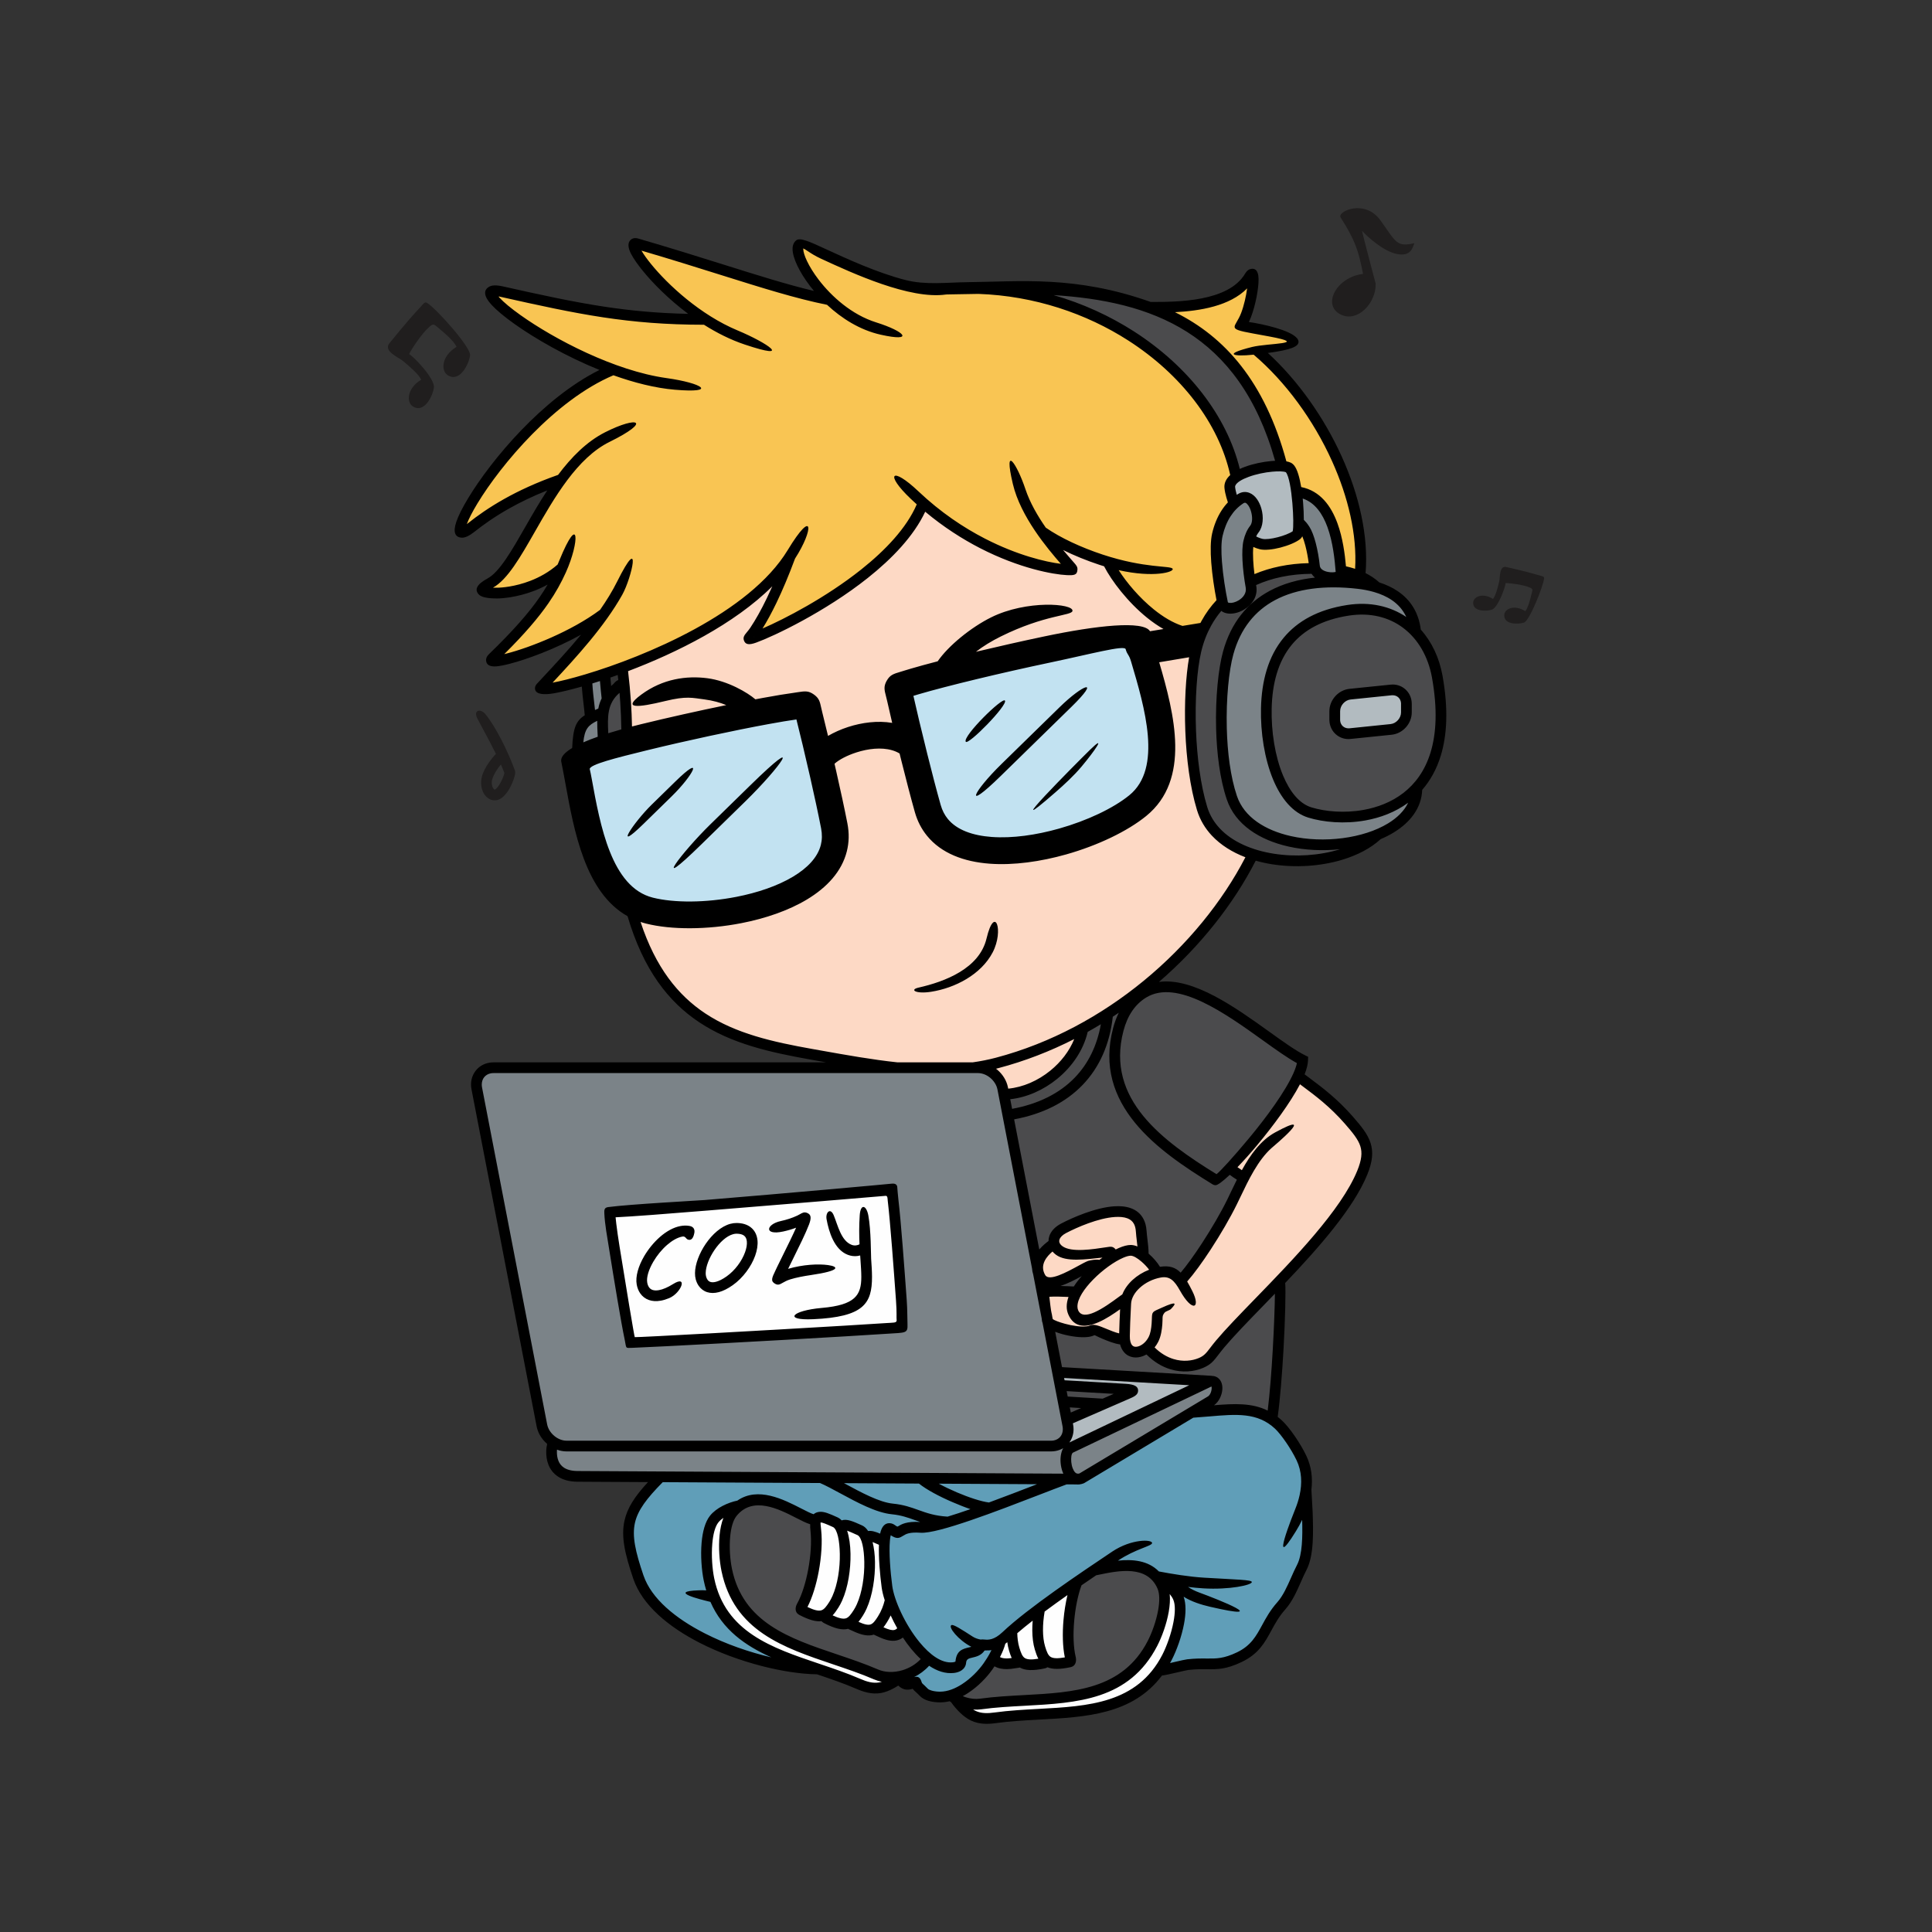 <?xml version="1.0" encoding="UTF-8"?>
<!DOCTYPE svg PUBLIC "-//W3C//DTD SVG 1.1//EN" "http://www.w3.org/Graphics/SVG/1.1/DTD/svg11.dtd">
<!-- Creator: CorelDRAW 2018 (64-Bit Evaluation Version) -->
<svg xmlns="http://www.w3.org/2000/svg" xml:space="preserve" width="10in" height="10in" version="1.1" style="shape-rendering:geometricPrecision; text-rendering:geometricPrecision; image-rendering:optimizeQuality; fill-rule:evenodd; clip-rule:evenodd"
viewBox="0 0 10000 10000"
 xmlns:xlink="http://www.w3.org/1999/xlink">
 <rect x="0" y="0" width="10000" height="10000" fill="#333333" stroke="none"/>
 <defs>
  <style type="text/css">
   <![CDATA[
    .str0 {stroke:#373435;stroke-width:3;stroke-miterlimit:2.613}
    .fil0 {fill:none}
    .fil4 {fill:#FEFEFE}
    .fil3 {fill:#4B4B4D}
    .fil7 {fill:#FDD9C5}
    .fil6 {fill:#F9C553}
    .fil2 {fill:#B2BBC0}
    .fil1 {fill:#7B8388}
    .fil8 {fill:#C2E2F1}
    .fil5 {fill:#609EB8}
    .fil10 {fill:#201E1E}
    .fil11 {fill:#201E1E;fill-rule:nonzero}
    .fil9 {fill:black;fill-rule:nonzero}
   ]]>
  </style>
 </defs>
 <g id="Layer_x0020_1">
  <rect class="fil0" width="10000" height="10000"/>
  <g id="_1948298218320">
   <polygon class="fil1 str0" points="2905.74,7633.02 3027.26,7643.43 5447.41,7653.85 5568.94,7664.27 5680.05,7612.19 6273.8,7244.13 6308.52,7164.27 6252.97,7143.43 5537.69,7497.6 5509.91,7469.82 5541.16,7389.96 5523.8,7358.71 5480.4,7166 5193.94,5667.74 5110.6,5542.74 4947.41,5525.37 2603.65,5525.37 2489.07,5546.21 2461.29,5608.71 2805.04,7372.6 2839.76,7455.93 2871.02,7469.82 2853.65,7539.27 "/>
   <polygon class="fil2 str0" points="5529.01,7367.4 5483.87,7100.04 6178.32,7146.91 6171.37,7190.31 5525.54,7508.02 5520.33,7461.15 "/>
   <polygon class="fil3 str0" points="5492.55,7164.27 5537.69,7344.83 5817.2,7214.62 5801.58,7188.58 "/>
   <polygon class="fil4 str0" points="4563.73,8737.19 4457.83,8714.62 4209.56,8620.87 3985.6,8546.22 3824.14,8449 3744.28,8360.46 3678.31,8242.4 3650.53,8020.18 3676.57,7883.02 3751.22,7827.47 3768.59,7848.3 3746.02,8077.47 3806.78,8277.12 3914.42,8398.65 4143.59,8534.07 4582.83,8681.64 4612.34,8712.89 "/>
   <polygon class="fil4 str0" points="4185.26,8256.29 4145.32,8336.15 4331.09,8402.12 4430.05,8419.48 4556.78,8449 4652.27,8469.83 4666.16,8454.2 4598.45,8254.55 4568.94,8039.28 4574.15,7961.15 4443.94,7926.43 4327.62,7884.76 4230.39,7858.72 4219.98,8035.8 "/>
   <polygon class="fil3 str0" points="5015.11,8723.3 4930.04,8773.65 5008.17,8822.26 5228.65,8808.37 5541.15,8782.33 5695.67,8756.29 5869.28,8650.39 5985.59,8495.87 6037.68,8277.12 5980.39,8155.59 5822.4,8101.77 5601.91,8159.07 5556.78,8235.45 5532.47,8582.68 5508.17,8605.25 5315.46,8617.4 5221.7,8613.93 5129.69,8598.3 "/>
   <polygon class="fil3 str0" points="3744.28,7976.78 3779,7851.78 3839.77,7782.33 3950.88,7766.7 4174.84,7850.04 4206.09,7870.87 4228.66,8009.76 4186.99,8244.14 4150.53,8339.62 4358.87,8407.33 4575.88,8454.2 4633.17,8462.89 4676.58,8454.2 4798.11,8582.68 4726.93,8659.07 4577.62,8690.32 4221.71,8558.37 3969.98,8452.47 3850.48,8327.18 3758.17,8122.61 "/>
   <polygon class="fil4 str0" points="5162.68,8596.57 5148.79,8577.47 5183.51,8483.72 5548.09,8219.83 5530.74,8431.63 5529,8584.41 5473.44,8606.98 5239.07,8606.98 "/>
   <polygon class="fil4 str0" points="5032.47,8839.62 5016.84,8863.93 5067.19,8902.12 5322.4,8876.08 5645.32,8856.98 5843.24,8792.75 5969.97,8686.84 6065.46,8547.96 6115.8,8339.62 6058.51,8221.57 6039.42,8247.61 6015.11,8405.59 5957.82,8553.17 5825.87,8693.79 5688.72,8763.23 5412.68,8810.11 5159.2,8822.26 "/>
   <polygon class="fil5 str0" points="4141.84,8620.88 4084.54,8619.15 3900.52,8584.43 3681.76,8504.56 3473.43,8389.98 3338.01,8254.56 3244.26,7955.95 3289.4,7820.53 3417.87,7639.98 4792.88,7650.39 5594.96,7657.34 6199.13,7303.17 6435.24,7303.17 6577.6,7337.89 6685.24,7442.06 6768.57,7615.67 6761.63,7796.23 6768.57,7994.15 6744.27,8119.15 6667.88,8271.92 6584.55,8379.56 6494.27,8528.87 6365.8,8608.73 6178.3,8612.2 6015.1,8646.93 6091.49,8442.06 6108.85,8278.87 5983.85,8150.39 5838.02,8101.78 5657.46,8136.51 5317.19,8379.56 5167.88,8504.56 5119.27,8639.98 5018.57,8740.67 4879.69,8785.81 4782.46,8771.93 4737.32,8712.9 4674.82,8688.59 4817.19,8594.84 4664.41,8428.17 4612.32,8282.34 4581.07,8087.89 4549.82,7969.84 4435.24,7917.76 4327.6,7893.45 4261.63,7848.31 4211.28,7863.93 3943.92,7758.03 3772.04,7808.37 3669.61,7900.39 3662.67,8164.28 3740.8,8356.99 3898.78,8504.56 "/>
   <path class="fil3 str0" d="M5364.04 6516.73l-170.14 -855.91 112.85 -8.68 164.93 -90.28 107.64 -149.31 17.36 -83.33 309.03 -194.44 145.83 -31.25 151.04 32.99 322.92 201.39 208.33 140.63 -10.42 92.02 -145.83 232.64 -213.54 248.26 74.65 45.14 -109.37 225.69 -171.88 253.47 -50.35 34.72 -78.13 -26.04 -38.19 -6.94 -65.97 -93.75 -41.67 -184.03 -100.69 -29.52 -288.2 97.22 -43.4 53.82 -46.87 79.86 -39.93 15.63zm194.44 378.47l-128.47 -24.31 55.56 236.11 743.06 38.19 72.92 24.31 -8.68 65.97 -43.4 59.03 151.04 0 190.97 43.4 32.99 -694.44 -250 250 -140.63 151.04 -140.63 29.51 -203.13 -81.6 -57.29 -8.68 -45.14 -55.56 -128.48 -43.4 -100.69 10.42zm-79.86 -260.42l-27.78 45.14 116.32 6.94 83.33 -112.85 -171.87 60.76z"/>
   <path class="fil6 str0" d="M2824.91 3538.55l17.36 34.72 326.39 -97.22 288.2 -114.59 277.78 -145.83 204.86 -152.78 114.58 -111.11 -72.92 208.33 -83.33 135.41 173.61 -69.44 340.28 -190.97 239.59 -211.81 118.06 -211.8 267.36 173.61 256.94 118.06 218.75 52.08 10.42 -41.67 -52.08 -97.22 270.83 100.7 156.25 225.69 225.7 142.36 86.8 -13.89 100.7 -138.89 -10.42 -315.97 31.25 -135.42 55.56 -79.86 -13.89 -104.17 17.36 -48.61 -97.22 -270.83 -149.31 -201.39 -218.75 -190.97 -284.72 -166.67 -312.5 -111.11 -364.58 -17.36 -173.61 13.89 -329.86 -93.75 -302.09 -142.36 -31.25 13.89 31.25 83.33 86.81 152.78 45.14 38.2 -309.03 -79.86 -697.92 -204.86 41.67 107.64 156.25 149.31 170.14 131.94 -354.17 -17.36 -545.14 -97.22 -184.03 -38.2 -17.36 34.72 100.69 93.75 260.42 159.72 246.53 114.58 -232.64 145.83 -288.19 270.83 -177.09 246.53 -76.39 149.31 27.78 24.3 128.47 -90.28 166.67 -100.7 177.08 -59.03 -180.56 309.03 -83.33 145.83 -107.64 93.75 45.14 24.3 118.06 -6.94 145.83 -55.56 65.97 -38.19 -55.56 125 -152.78 187.5 -107.64 125 48.61 10.42 177.08 -65.97 204.86 -83.33 90.28 -41.67 -267.36 312.5zm3692.71 -550.34l-43.4 39.93 -6.94 -185.76 22.57 -36.46 52.08 17.36 118.06 -15.63 50.35 -32.98 41.67 -34.72 45.14 189.24 -152.78 26.04 -126.74 32.98zm-456.6 -1348.96l-34.72 -45.14 156.25 -6.94 135.42 -41.67 166.67 -100.7 -3.47 72.92 -45.14 170.14 177.08 41.67 79.86 27.78 -20.83 27.78 -152.78 27.78 159.72 170.14 184.03 274.31 118.06 277.78 62.5 291.67 -13.89 145.83 -83.33 -34.72 -72.92 -284.72 -76.39 -83.33 -83.33 -24.3 -24.31 -131.94 -48.61 -3.47 -128.47 -329.86 -222.22 -305.56 -229.17 -135.42z"/>
   <polygon class="fil7 str0" points="3439.45,4733.04 3255.43,4684.43 3373.48,4996.93 3554.04,5222.62 3748.48,5347.62 4116.54,5444.84 4387.37,5496.93 4682.51,5531.65 5085.29,5524.7 5161.68,5576.78 5192.93,5663.59 5310.98,5646.23 5460.29,5566.37 5564.46,5444.84 5602.65,5337.2 5880.43,5149.7 6071.41,4996.93 6279.74,4739.98 6488.07,4430.95 6307.52,4337.2 6224.18,4215.67 6182.52,3993.45 6158.21,3757.34 6185.99,3302.48 6005.43,3208.73 5845.71,3073.31 5734.6,2906.65 5425.57,2785.12 5540.15,2917.06 5498.48,2948.31 5213.76,2878.87 4988.07,2757.34 4779.73,2604.56 4675.57,2788.59 4512.37,2944.84 4269.31,3118.45 4019.31,3257.34 3904.73,3288.59 3977.65,3149.7 4043.62,2976.09 3783.2,3177.48 3512.37,3340.68 3213.76,3465.68 3227.65,3576.79 3251.95,3854.56 4158.2,3667.06 4300.57,4351.09 4210.29,4569.84 3817.93,4729.56 "/>
   <polygon class="fil7 str0" points="5406.5,6693.08 5429.07,6852.8 5564.49,6896.2 5679.07,6887.52 5821.43,6943.08 5859.63,7005.58 5934.28,6984.74 6019.35,7040.3 6151.3,7064.61 6232.89,7048.98 6389.14,6877.11 6710.32,6540.3 6986.37,6220.85 7076.65,5995.16 7045.39,5868.42 6918.66,5731.27 6719,5569.81 6373.52,6043.77 6439.49,6102.8 6262.41,6425.72 6111.36,6625.37 6028.03,6575.02 5970.74,6583.7 5909.98,6491.69 5885.67,6312.87 5809.28,6269.46 5620.04,6307.66 5469,6392.73 5449.91,6443.08 5359.63,6531.62 5401.29,6668.77 5646.09,6568.08 5565.32,6681.09 "/>
   <path class="fil8 str0" d="M3515.08 4742.43l-211.81 -48.61 -170.14 -149.31 -145.83 -597.22 506.94 -149.31 680.56 -121.53 121.53 434.03 31.25 309.03 -284.72 232.64 -527.78 90.28zm1312.5 -1236.12l-177.08 83.33 163.2 611.11 149.3 170.14 267.36 31.25 468.75 -83.33 256.94 -184.03 69.44 -274.31 -83.33 -472.22 -142.36 -104.17 -972.22 222.22z"/>
   <polygon class="fil3 str0" points="5619.32,1497.59 5313.76,1514.95 5546.4,1594.81 5744.32,1674.67 5935.29,1796.2 6112.37,1945.51 6240.85,2108.7 6362.37,2344.81 6397.1,2455.93 6626.26,2410.78 6567.24,2209.4 6421.4,1914.26 6178.35,1688.56 5904.04,1563.56 "/>
   <polygon class="fil2 str0" points="6424.87,2586.13 6384.94,2627.8 6360.63,2508 6437.02,2447.24 6629.74,2410.78 6690.5,2436.82 6718.28,2610.44 6718.28,2768.42 6572.44,2810.09 6480.43,2787.52 6513.41,2716.34 6509.94,2678.15 6470.01,2586.13 "/>
   <polygon class="fil3 str0" points="3252.96,3816.18 3127.96,3837.88 3119.28,3704.2 3168.76,3573.99 3223.45,3542.74 "/>
   <polygon class="fil1 str0" points="2983.87,3848.3 2986.47,3894.31 3120.15,3863.93 3114.07,3735.45 3091.5,3703.33 3007.3,3749.34 "/>
   <polygon class="fil1 str0" points="3127.96,3481.98 3039.42,3525.38 3062.86,3700.73 3118.41,3676.43 3139.25,3597.43 "/>
   <polygon class="fil1 str0" points="6412.72,3138.22 6351.95,3146.89 6313.76,3091.34 6291.19,2822.24 6334.59,2681.62 6407.51,2591.34 6461.33,2586.13 6503,2659.05 6490.84,2733.7 6449.18,2876.06 6463.07,3046.2 6461.33,3103.49 "/>
   <polygon class="fil1 str0" points="6806.82,2902.1 6818.97,2964.6 6862.37,2985.44 6930.08,2983.7 6942.24,2957.66 6919.67,2803.15 6862.37,2638.21 6785.98,2563.56 6713.07,2551.41 6733.9,2719.81 6775.57,2784.05 "/>
   <polygon class="fil3 str0" points="7001.26,4379.54 6975.22,4402.11 6808.56,4455.93 6581.12,4448.99 6398.83,4389.96 6258.2,4284.06 6197.44,4119.13 6157.51,3813.57 6185.29,3376.07 6244.32,3211.14 6313.76,3122.6 6386.68,3162.53 6461.33,3108.71 6475.22,3014.96 6579.39,2971.56 6787.72,2943.78 6862.37,3001.07 6631.47,3067.04 6454.39,3188.57 6365.85,3377.81 6331.12,3636.49 6339.8,3981.98 6381.47,4146.91 6457.86,4258.02 6628,4350.03 6860.64,4376.07 "/>
   <polygon class="fil1 str0" points="7079.39,4341.35 7218.28,4280.59 7312.03,4188.57 7313.76,4117.39 7183.56,4185.1 7107.34,4222.37 6938.76,4237.19 6808.56,4212.88 6697.44,4157.32 6605.43,4009.75 6549.87,3780.59 6565.5,3537.53 6662.72,3323.99 6787.72,3223.29 6956.13,3162.53 7114.11,3157.32 7232.17,3193.78 7324.18,3245.86 7263.42,3113.92 7141.89,3037.53 6867.58,3013.22 6671.4,3044.47 6492.58,3138.22 6371.06,3323.99 6318.97,3672.94 6336.33,3938.57 6379.73,4143.43 6457.86,4256.28 6622.79,4350.03 6850.2,4372.77 6996.18,4366.58 "/>
   <polygon class="fil3 str0" points="7391.9,4009.75 7364.12,4042.73 7277.31,4134.75 7103.7,4211.14 6959.6,4230.23 6810.3,4216.34 6688.77,4160.79 6593.28,3968.08 6546.41,3702.45 6586.33,3459.4 6690.5,3285.79 6818.98,3200.72 7025.57,3148.63 7202.66,3179.88 7313.77,3247.59 7391.9,3356.97 7447.45,3513.22 7459.61,3690.3 7438.77,3876.07 "/>
   <polygon class="fil2 str0" points="6926.61,3771.9 6982.17,3799.68 7214.81,3778.84 7277.31,3735.44 7285.99,3641.69 7251.27,3582.66 7174.88,3579.19 6930.09,3608.7 6902.31,3698.98 "/>
   <path class="fil4" d="M3160.49 6273.95c180.39,-4 1415.69,-114.84 1451,-119.07 16.02,-1.92 58.39,655.1 64.52,714.18 0.51,4.89 -1371.43,82.36 -1394,79.46 -19.96,-2.57 -142.56,-674.1 -121.53,-674.57z"/>
   <path class="fil9" d="M3378.95 4646.17c110.95,27.85 274.17,26.77 432.26,-4.04 108.36,-21.11 212.81,-56.04 294.18,-104.93 73.55,-44.19 127.01,-99.16 143.35,-164.27 6.52,-25.95 7.31,-54.35 1.29,-85.28 -15.05,-77.22 -35.65,-172.26 -56.43,-264.01 -25.89,-114.32 -53.67,-230.11 -71.33,-299.76 -37.55,5.17 -87.73,13.58 -146.17,24.33 -176.03,32.37 -423.34,85.36 -626.04,135 -167.3,40.96 -296.48,73.91 -297.62,97.14 6.74,32.81 3.2,11.61 10.42,51.32 43.85,241.15 101.97,560.74 316.08,614.5zm268.35 1565.16c415.16,-34.07 945.43,-81.99 968.44,-84.74 21.82,-2.46 27.69,8.5 28.45,17.24 1.29,14.71 2.52,36.85 5.91,65.2 13.41,112.13 31.52,360.87 43.06,519.62 3.76,51.71 3.03,100.74 4.04,125.65 1.96,48.33 -9.16,42.84 -106.11,49.24 -51.19,3.38 -128.47,8.15 -221.03,13.69 -364.01,21.78 -963.88,54.13 -1097.93,59.12 -37.58,1.39 -29,3.83 -38.56,-41.43 -19.26,-91.09 -55.37,-311.56 -81.22,-472.9 -8.91,-55.69 -22.02,-126.24 -24.38,-182.41 -0.68,-16.28 -0.35,-29 19.73,-31.69 111.65,-14.95 463.56,-33.64 499.59,-36.6zm4.44 55.19c-204.52,16.78 -383.48,30.44 -465.43,34.19 0.74,8.47 1.94,19.68 3.54,33.11 3.9,32.95 9.91,74.33 17.15,119.56 30.56,190.78 76.53,467.39 78.54,467.64 14.41,1.85 676.64,-34.89 1081.39,-59.11 86.35,-5.17 162.8,-9.91 220.6,-13.72 37.69,-2.48 51.07,-0.72 53.6,-12.13 -1.97,-20.41 1.44,-37.65 -3.35,-103.41 -11.52,-158.42 -29.59,-406.63 -42.81,-517.21 -1.14,-9.51 0.24,-27.19 -11.3,-25.81 -22.58,2.7 -514.45,42.64 -931.93,76.9zm-537.62 -2651.72c-1.51,-13.28 -2.79,-25.29 -4.2,-39.61 -1.65,-16.78 -3.04,-31.91 -4.62,-50.1 -13.39,4.33 -26.48,8.48 -39.26,12.42 1.81,33.48 6.06,70.01 9.74,101.66 1.49,12.83 2.89,24.9 4.02,35.85 5.43,-2.43 11.09,-4.93 17.01,-7.52 3.52,-18.25 9,-35.76 17.3,-52.7zm45.35 -107.82c1.56,18.35 2.79,32.53 3.79,43.68 3.69,-3.39 7.56,-6.75 11.63,-10.11l2.81 -3.15c5.95,-6.78 12.2,-13.93 22.61,-17.61 -0.93,-8.65 -1.91,-17.35 -2.92,-26.14 -12.81,4.59 -25.46,9.04 -37.91,13.33zm-132.87 195.2c-0.97,-14.02 -3.31,-34.13 -5.93,-56.72 -3.31,-28.49 -7.07,-60.76 -9.25,-91.75 -56.69,16.11 -105.1,27.63 -141.39,34.3 -57.97,10.67 -94.25,4.27 -99.95,-17.86 -2.81,-10.95 -0.03,-21.18 8.65,-30.52l26.63 -28.59c64.92,-69.65 135.97,-145.88 202.25,-226 -133.14,73.73 -279.59,127.72 -370.37,151 -28.44,7.3 -51.81,11.73 -68.16,13 -34.46,2.67 -53.54,-8.25 -53.08,-33.8 0.18,-9.86 4.84,-19.5 14.42,-28.77l0 -0.11c125.96,-121.81 206.33,-213.7 262.78,-295.45 15.43,-22.34 29.08,-43.96 41.42,-65.28 -23.38,12.94 -46.79,23.6 -69.51,32.37 -88.31,34.09 -166.63,39.59 -192.06,39.59 -47.56,0 -80.8,-6.04 -94.38,-20.26 -23.81,-24.93 -12.11,-52.45 44.74,-83.13 62.17,-33.56 125.03,-143.52 197.09,-269.58 34.75,-60.79 71.67,-124.7 112.17,-186.35 -75.88,30.21 -140.75,61.87 -196.32,93.11 -75.56,42.47 -133.96,84.14 -179.49,120.3 -27.13,21.55 -48.41,31.35 -64,31.26 -39.22,-0.2 -48.41,-30.26 -30.99,-81.98 10.28,-30.54 31.57,-73.32 62.01,-123.53 119.09,-196.46 383.67,-515.46 678.97,-662.57 -171.78,-69.44 -332.31,-161.51 -440.85,-238.76 -52.26,-37.2 -93.09,-71.45 -117.93,-98.56 -38.37,-41.89 -44.76,-75.25 -11.61,-93.82 13.96,-7.82 36.93,-8.84 69.91,-1.45 199.73,44.74 363.31,80.51 526.87,105.25 137.83,20.85 274.9,33.62 432.81,36.96 -99.63,-74.46 -181.98,-157.42 -235.88,-223.85 -26.66,-32.86 -46.72,-62.14 -58.79,-84.78 -17.71,-33.22 -19.41,-59.47 -3.31,-74.13l-0.05 -0.06c10.01,-9.08 23.26,-11.68 39.79,-6.87 170,49.45 314.15,94.73 442.79,135.13 180.26,56.62 330.23,103.72 466.51,136.08 -7.07,-8.5 -13.85,-17 -20.3,-25.46 -28.26,-37.06 -50.48,-73.32 -65.65,-105.09 -16.22,-33.98 -24.87,-64.12 -24.87,-86.35 0,-19.92 6.42,-35.63 19.73,-45.78 19.8,-15.11 72.28,9.09 149.95,44.92 106.62,49.18 267.89,123.57 414.24,161 105.71,27.04 214.04,12.46 319.24,11.35 276.15,-2.91 561.42,-35.76 950.76,102.4 137.7,-0 401.96,-0.54 488.44,-146.71 7.74,-13.07 16.56,-20.58 25.96,-23.32 24.09,-7.01 37.78,5.5 42.27,32.79 1.61,9.8 1.87,23.36 0.88,39.26 -3.31,53.15 -21.11,141.07 -49.48,201.84 7.98,1 17.82,2.37 29.33,4.46 87.7,15.95 223.4,51.04 227.37,96.17 2.3,26.13 -39.2,43.34 -158.5,59.44 155.69,142.77 290.96,333.66 382.63,536.64 90.31,199.97 138.64,412.26 123.1,602.83 25.53,12.82 49.72,28.74 71.47,48.39 33.93,10.87 66.8,25.77 96.31,45.99 60.39,41.39 106.16,104.05 118.07,198.12 56.57,62.97 95.6,144.94 112.44,238.78 30.87,171.99 23.45,307.85 -9.2,414.14 -21.94,71.44 -55.22,129.57 -95.97,176.38 -3.66,93.48 -60.89,167.75 -147.15,220.52 -21.05,12.88 -43.87,24.46 -68.08,34.72 -50.77,46.86 -119.55,82.57 -197.09,106.15 -111.87,34.04 -242.82,43.04 -364.07,23.94 -29.1,-4.58 -57.67,-10.79 -85.35,-18.66 -114,222.93 -286.25,442.16 -500.72,627.48 178.31,-23.78 396.2,132.48 570.72,257.65 72.5,52 137.2,98.4 185.34,122.09l15.96 7.85 -0.55 17.75c-0.66,21.13 -6.98,45.83 -17.71,72.98 8.63,6.54 17.79,13.38 27.3,20.48 63.17,47.14 141.45,105.56 223,198.94 44.61,51.09 76.22,90.12 90.81,135.28 15.1,46.77 11.08,96.13 -16.99,164.94 -70.84,173.65 -251.63,378.65 -424.65,560.38 3.57,38.8 0.22,188.92 -9.02,349.93 -6.98,121.74 -17.11,250.61 -29.74,343.14 8.04,6.25 16.01,13.02 23.92,20.41 18.5,17.28 42.52,47.02 65.68,80.84 21.69,31.67 42.93,67.23 58.43,99.72 26.95,56.48 33.59,116.59 26.48,176.09 2.03,39.78 5.73,97.22 6.31,114.64 3.38,100.85 7.54,225.02 -31.72,300.24 -9.34,17.89 -18.95,39.64 -28.74,61.81 -22.19,50.22 -45.31,102.56 -81.01,142.64 -32.62,36.63 -52.84,73.77 -71.88,108.76 -34.87,64.07 -66.23,121.7 -154.47,163.73 -80.2,38.2 -123.43,37.73 -179.89,37.1 -26.37,-0.29 -55.95,-0.61 -95.37,3.89 -7.08,0.81 -30.34,6.22 -55.43,12.06 -30.96,7.2 -64.51,15.01 -81.39,16.93 -151.91,201.76 -392.44,214.78 -635.15,227.9 -75.39,4.07 -151.02,8.17 -223.44,18.16 -20.14,2.78 -41.15,4.67 -62.64,3.37 -22.61,-1.35 -45.52,-6.2 -68.15,-17.03 -18.97,-9.08 -37.54,-23.03 -54.62,-39.3 -17.64,-16.8 -34.04,-36.36 -47.76,-55.56 -2.47,-1.53 -4.92,-3.1 -7.35,-4.71 -15.65,3.68 -31.59,5.76 -47.71,5.91 -19.12,0.17 -40.37,-2.05 -58.99,-7.24 -18.11,-5.05 -34.46,-13.09 -45.85,-24.75 -11.08,-11.34 -18.52,-18.1 -23.45,-22.59 -8.11,-7.37 -11.99,-10.9 -14.85,-15.85 -20.74,6.27 -47.54,10.59 -74.86,-16.51 -8.28,5.35 -16.78,10.39 -25.36,14.96 -21.06,11.22 -42.72,19.76 -63.19,23.37 -24.53,4.34 -47.87,2.85 -70.09,-1.92 -20.91,-4.48 -40.75,-11.98 -59.59,-20.13 -64.26,-27.79 -133.4,-51.33 -202.52,-74.64 -162.29,-1.93 -405.25,-59.97 -605.85,-162.26 -162.5,-82.86 -298.39,-195.42 -344.94,-332.26 -45.22,-132.94 -63.57,-220.08 -45.53,-300.96 14.87,-66.66 53.68,-125.78 121.69,-199.33l-365.52 -2c-42.99,-0.39 -75.15,-10.33 -99.04,-25.74 -25.62,-16.52 -41.48,-38.78 -50.83,-62.4 -8.83,-22.31 -11.65,-45.87 -11.46,-66.56 0.14,-15.19 2.2,-29.49 4.81,-40.98 -27.31,-23.29 -47.63,-55.4 -54.49,-90.91l-336.93 -1743.67c-1.7,-8.82 -2.53,-17.35 -2.53,-25.49 0,-28.02 9.22,-53.39 25.36,-73.24 16.19,-19.92 39.15,-33.96 66.56,-39.25 7.97,-1.54 16.14,-2.35 24.44,-2.35l1721.85 0 -39.32 -7.02 -41.71 -7.46c-211.09,-37.55 -408.49,-82.08 -574.88,-192.25 -160.64,-106.36 -290.38,-272.52 -372.14,-549.74 -219.14,-123.16 -276.79,-439.94 -321.56,-686.15 -7,-38.53 -13.67,-75.15 -21.03,-110.66 -0.44,-2 -0.61,-3.01 -0.84,-5.05 -2.98,-22.33 17.93,-45.51 56.67,-68.74 4.7,-103.46 19.45,-140.33 65.12,-169.46zm64.63 28.7c-46.83,22.63 -64.97,42.39 -72.02,111.57 22.29,-9.78 47.31,-19.5 74.63,-29.11l-0.38 -7.96c-1.27,-26.26 -2.46,-51 -2.23,-74.5zm115.5 -144.8c-63.83,54.91 -62.44,122.24 -58.3,209.16 21.55,-6.76 44.13,-13.45 67.57,-20.02 -0.72,-49.43 -2.56,-94.87 -5.47,-138.97 -1.11,-16.77 -2.37,-33.44 -3.8,-50.17zm1302.23 2928.57c2.36,33.91 4.5,64.54 4.55,93.93 0.29,139.35 -43.36,207.77 -304.18,219.61 -156.76,7.1 -111.1,-44.81 44.16,-58.37 173.91,-15.18 204.87,-66.23 204.68,-161.25 -0.05,-25.58 -2.19,-56.26 -4.55,-90.24l-1.38 -20.03c-4.9,1.32 -9.94,2.31 -15.11,2.91 -15.44,1.79 -32.05,0.15 -48.86,-6.31 -69.66,-26.75 -97.91,-117.96 -109.91,-183.98 -6.39,-35.19 19.6,-62.61 37.04,-20.49 21.23,51.3 37.6,131.69 92.63,152.83 7.69,2.95 15.47,3.69 22.82,2.84 6.53,-0.76 12.65,-2.76 18.04,-5.57 -2.05,-45.06 -2.67,-94.74 0.98,-149.39 4.25,-63.57 34.75,-53.44 44.69,0.28 14.24,76.95 13.1,204.37 14.41,223.22zm-466.94 -194.67c29.72,-6.44 58.88,-15.89 85.3,-28.37 4.85,-2.29 9.21,-4.78 12.86,-6.85 12.95,-7.37 22.06,-12.54 36.26,-7.2 21.55,8.1 24.67,24.28 11.09,60.35 -16.6,44.11 -51.96,115.53 -83.04,178.33 -8.67,17.52 -17,34.34 -25.2,51.24 76.91,-22.61 157.3,-26.34 206.58,-19.46 55.51,7.75 67.39,28.98 -89.63,51.84 -37.21,5.42 -75.46,12.79 -105.71,22.09 -17.3,5.31 -30.74,12.96 -39.29,17.81 -14.81,8.41 -23.94,13.63 -38.99,5.18l-0.02 0.04c-24.84,-13.98 -17.37,-29.63 2.18,-70.43l5.74 -12 -0.09 -0.04c8.18,-17.15 21.06,-43.17 34.74,-70.8 22.83,-46.13 48.02,-97.01 65.81,-137.13 -21.67,8.19 -44.2,14.73 -66.87,19.64 -100.83,21.85 -89.69,-37.35 -11.72,-54.25zm-229.4 65.6c-5.69,-0.04 -11.71,0.84 -17.95,2.52 -34.31,9.33 -69.27,41.99 -96.14,81.31 -27.41,40.1 -45.59,85.75 -45.84,120.2 -0.05,6.42 0.63,12.43 2.09,17.85 1.75,6.44 4.21,12.05 7.37,16.52 3.83,5.44 8.93,9.43 15.22,11.4 7.53,2.35 17.3,2.24 29.45,-1.04 15.22,-4.16 33.14,-12.97 53.81,-27.54 43.87,-30.94 79.31,-79.63 95.84,-125.47 7.36,-20.42 10.78,-39.79 9.19,-55.94 -1.26,-12.78 -5.82,-23.24 -14.35,-29.71 -8.28,-6.28 -20.93,-9.97 -38.69,-10.1zm-32.38 -51.05c10.6,-2.87 21.5,-4.37 32.6,-4.29 30.58,0.22 54.29,8.04 71.89,21.38 21.9,16.61 33.31,40.5 36.05,68.34 2.4,24.48 -2.15,52.1 -12.22,80.03 -20.08,55.71 -63,114.76 -116.03,152.16 -26.33,18.57 -50.12,30.05 -71.17,35.76l-0.11 0c-22.84,6.19 -43.04,5.84 -60.37,0.42 -18.59,-5.81 -33.3,-17.17 -44.08,-32.46 -7.02,-9.96 -12.23,-21.42 -15.61,-33.87 -2.69,-9.92 -3.92,-20.89 -3.83,-32.61 0.34,-45.51 22.3,-102.82 55.39,-151.23 33.63,-49.2 79.57,-90.66 127.39,-103.63l0.11 0zm-247.87 65.84c-26.34,4.8 -54.25,21.23 -80.24,43.98 -27.27,23.88 -51.87,54.35 -70.31,85.83 -23.59,40.27 -36.8,80.94 -31.66,109.19 1.69,9.27 4.82,17.4 9.41,23.83 4.34,6.09 10.2,10.72 17.6,13.32 8.77,3.08 19.98,3.7 33.75,1.2 19.96,-3.63 44.22,-13.58 73.02,-31.51 78.54,-48.92 42.43,46.92 -20.6,73.02 -15.29,6.33 -29.52,10.58 -42.66,12.97 -23.68,4.3 -44.28,2.76 -61.74,-3.37 -18.83,-6.61 -33.65,-18.25 -44.51,-33.5 -9.35,-13.12 -15.58,-28.85 -18.74,-46.19 -7.59,-41.69 8.57,-96.04 38.39,-146.94 21.33,-36.41 49.87,-71.72 81.59,-99.51 33.01,-28.91 69.99,-50.06 106.93,-56.79 15.57,-2.83 31.06,-3.15 46.18,-0.5 23.02,4.03 28.04,20.33 25.14,36.09 -6.46,34.97 -20.96,40.03 -35.11,33.74 -8.33,-3.7 -11.44,-17.58 -26.44,-14.85zm1326.83 1279.12c28.2,15.36 60.58,30.85 93.63,44.93 61.89,26.36 124.95,47.25 165.91,52.43 81.98,-30.17 166.03,-62.63 238.67,-90.68l10.09 -3.9 -508.3 -2.78zm163.75 131.77c-27.52,-9.22 -58.05,-21.45 -91.82,-35.84 -69.02,-29.4 -136.42,-65.63 -174.59,-96.49l-388.02 -2.12 6.67 3.61c81.76,44.24 176.37,95.44 246.05,102.26 55.46,5.43 93.89,19.22 133.11,33.3 41.54,14.9 84.06,30.15 150.39,34.11 35.81,-10.79 75.93,-24.08 118.2,-38.83zm-259.88 66.45c-9.3,-3.17 -18.36,-6.41 -27.37,-9.64 -35.9,-12.88 -71.09,-25.5 -119.66,-30.26 -81.2,-7.96 -180.92,-61.92 -267.11,-108.56 -39.34,-21.29 -75.76,-41 -104.37,-53.11l-814.2 -4.45c-83.7,84.77 -129.3,145.23 -143.94,210.85 -15.31,68.66 2.06,147.91 44.01,271.23 41.27,121.32 166.71,223.63 317.59,300.57 109.12,55.65 230.95,97.68 344.27,124.06 -135.62,-60.65 -252.07,-142.75 -315.05,-287.03 -55.59,-13.38 -220.67,-54.14 -60.97,-59.87 12.67,-0.45 24.79,-0.89 39.21,0.33 -4.91,-16.31 -9.24,-33.3 -12.92,-51.04 -10.85,-52.26 -16.91,-128.24 -11.03,-196.02 4.85,-55.94 18.08,-107.67 43.68,-139.63 16.51,-20.62 39.76,-37.46 64.27,-50.32 26.13,-13.7 54.22,-23.06 76.89,-27.62 106.76,-74 238.77,-6.41 330.26,40.46 28.65,14.67 52.49,26.89 64.79,29.93 7.64,-7.05 17.65,-10.89 29.9,-12.22 24.51,-2.67 53.55,10.39 90.62,27.06l3.27 1.47c2.52,1.13 5.12,2.55 7.78,4.23 4.75,3 9.22,6.82 13.41,11.38 26.65,-9.41 59.5,5.35 102.29,24.6l-0.02 0.04 3.16 1.42 0.11 0c2.78,1.25 5.43,2.67 7.89,4.23l-0.03 0.05c8.81,5.59 16.67,14 23.56,24.7 17.75,-2.83 38.11,3.47 62.17,13.54 1.75,-8.2 3.88,-15.46 6.44,-21.6 9.71,-23.26 25.19,-35.21 47.78,-31.98 7.66,1.09 15.34,4.33 22.97,9.92 11.5,8.43 12.8,7.64 15.53,5.96 17.13,-10.51 43.89,-26.92 114.82,-22.65zm-31.79 802.97c17.52,-4.33 30.57,-2.08 38.88,25.04 1.83,5.98 1.98,6.12 6.32,10.06 5.16,4.69 12.93,11.76 25.84,24.98 3.97,4.06 11.59,7.4 20.89,9.99 13.61,3.8 29.42,5.41 43.8,5.29 38.24,-0.34 76.77,-15.93 111.75,-38.4 47.18,-30.31 87.26,-72.72 112.3,-108.24 9.82,-13.94 25.62,-37.83 39.03,-64.84l1.73 -3.53c-9.59,1.53 -18.1,1.75 -25.45,1.5 -3.31,0.31 -6.66,0.46 -10.03,0.43 -17.75,26.05 -42.47,31.87 -66.06,37.41 -14.54,3.42 -28.14,6.62 -29.62,25.59 -1.39,17.23 -9.87,29.76 -22.05,38.65 -11.8,8.62 -26.68,12.91 -40.51,14.51 -44.26,5.12 -87.9,-9.67 -128.91,-37.19 -22.74,24.91 -49.43,44.48 -77.91,58.74zm472.3 -172.69c-5.53,20.8 -14.19,41.74 -23.8,61.09 -1.33,2.69 -2.69,5.34 -4.05,7.96 4.22,2.25 9.05,3.98 14.6,5.12 11.94,2.46 27.03,2.52 46.17,-0.29 -5.03,-11.24 -9.28,-23.82 -13.48,-37.74 -4.09,-13.56 -7.19,-28.41 -9.36,-44.2 -3.42,2.87 -6.78,5.55 -10.09,8.06zm-55.99 116.86c-4.16,6.34 -7.96,11.89 -11.18,16.45 -28.41,40.31 -73.98,88.48 -127.71,123 -8.31,5.33 -16.82,10.35 -25.51,14.98 5.13,2.1 10.29,3.98 15.48,5.63 24.98,7.96 50.44,10.64 74,7.39 74.65,-10.3 151.44,-14.46 228,-18.59 256.17,-13.85 509.77,-27.57 640.01,-280.2 22.04,-42.76 43.94,-103.03 54,-160.11 7.59,-43.11 8.37,-83.38 -3.12,-110.24 -52.96,-123.85 -202.02,-93.28 -300.64,-73.06l-17.1 3.53c-24.66,16.72 -50.13,34.1 -75.95,51.89 -18.67,50.48 -31.98,117.27 -37.87,184.31 -6.04,68.73 -4.2,136.65 7.75,186.18 0.15,0.57 0.25,1.17 0.43,1.72 1.06,4.99 2.01,12.66 0.98,20.2l0 0.11c-1.96,14.13 -9.16,26.7 -26.85,30.96 -0.32,0.08 -0.56,0.12 -0.86,0.26 -55.77,11.85 -92.71,11.52 -119.7,0.4 -3.46,2.42 -7.65,4.31 -12.7,5.53 -0.32,0.08 -0.56,0.12 -0.86,0.26 -62.98,13.39 -101.96,11.23 -129.7,-4.45 -5.04,1.38 -11.1,2.18 -18.3,3.13 -1.72,0.22 -3.65,0.48 -5.06,0.74 -30.72,5.54 -55.48,5.74 -75.88,1.53 -11.97,-2.47 -22.43,-6.38 -31.67,-11.57zm1001.71 -410.98c17.04,11.89 37.67,21.67 59.71,29.74 93.9,34.36 386.26,149.67 53.14,72.7 -45.98,-10.62 -95.83,-26.7 -135.65,-51.74 13.43,37.04 11.89,87.57 2.14,139.81l0 0.11c-12.52,67.03 -38.67,138.58 -63.07,185.92 -3.07,5.97 -6.23,11.77 -9.42,17.5 8.76,-2 17.95,-4.14 26.91,-6.22 26.65,-6.2 51.38,-11.96 61.72,-13.14 41.77,-4.78 73.67,-4.42 102.1,-4.11 49.06,0.54 86.63,0.96 155.58,-31.89 72.22,-34.4 99.45,-84.44 129.73,-140.07 20.65,-37.95 42.57,-78.23 79.04,-119.18 29.93,-33.6 51.24,-81.83 71.68,-128.1 9.69,-21.94 19.21,-43.48 30.47,-65.06 28.08,-53.81 28.98,-147.98 26.66,-233.51 -9.87,20.39 -20.81,40.16 -32.48,59.07 -141.04,228.55 -13.01,-91.05 -3.57,-114.25 9.61,-23.61 17.41,-47.85 22.78,-72.32 13.43,-61.13 11.59,-123.6 -15.55,-180.48 -14.38,-30.14 -34.04,-63.07 -54.09,-92.35 -20.98,-30.64 -42.09,-56.97 -57.66,-71.51 -90.8,-84.79 -199.89,-75.41 -339.54,-63.4 -22.24,1.91 -54.92,4.54 -83.41,6.51l-563.65 337.94 -4.67 2.28c-7.15,2.62 -14.02,4.28 -20.6,5.07l0 0.3 -2.76 -0.02c-4.62,0.39 -9.09,0.36 -13.42,-0.07l-50.53 -0.28c-35.88,13.13 -86.22,32.57 -143.53,54.7 -213.44,82.44 -523.25,202.1 -612.8,195.59 -57.41,-4.18 -75.8,7.1 -87.46,14.26 -22.06,13.54 -33.48,20.54 -66.71,-1.28 -1.91,7.56 -3.32,17.24 -4.32,28.49 -5.48,61.73 2.52,161.1 12.33,234.37 9.77,72.98 65.91,199.18 141.25,290.89 52.95,64.46 114.28,110.57 172.14,103.88 5.41,-0.63 10.57,-1.78 13.63,-3.67 5.03,-58.18 37.52,-65.83 72.26,-74 3.35,-0.79 6.75,-1.58 10.07,-2.52 -67.24,-34.35 -122.53,-103.67 -102.79,-112.4 10.43,-4.61 52.32,22.67 109.4,59.44 12.81,8.25 27.68,13.07 41.06,15.36 6.37,-1.18 13.76,-0.57 22.52,0.15 16.28,1.35 46.47,3.73 91.01,-38.42 131.21,-124.18 400.83,-304.94 567.32,-416.57 100.69,-67.51 209.06,-64.1 206.91,-44.08 -1.63,15.24 -86.32,29.91 -176.09,90.09l-0.62 0.41c75.68,-7.88 155.65,-1.35 211.94,55.96 65.6,12.45 155.7,27.52 232.76,32.17 171.72,10.39 248.39,10.65 248.39,22.82 0,15.24 -114.73,40.8 -251.65,32.52 -26.08,-1.57 -52.52,-4.19 -78.6,-7.41zm134.46 -940.26c106.16,-8.82 196.05,-12.72 277.84,27.61 10.98,-88.74 19.85,-204.12 26.13,-313.63 6.81,-118.88 10.8,-229.91 11.2,-291.46 -21.46,22.24 -42.62,44.04 -63.21,65.25 -79.46,81.85 -150.58,155.11 -199.16,212.94 -12.08,14.38 -21.22,26.34 -29.12,36.67 -25.5,33.36 -39.95,52.25 -80.9,69.46 -46.07,19.35 -106.53,25.91 -168.79,6.83 -41.86,-12.82 -84.41,-37.11 -123.67,-76.73 -5.8,3.33 -11.7,6.16 -17.63,8.44 -17.17,6.62 -34.87,8.93 -51.46,6.23 -17.96,-2.92 -34.26,-11.44 -47.09,-26.33 -8.91,-10.35 -15.94,-23.68 -20.29,-40.22 -29.56,-3.63 -62.94,-17.45 -92.26,-29.6 -22.58,-9.35 -38.58,-18.94 -40.22,-18.15l-0.04 -0.09c-9.93,4.84 -21.68,7.9 -34.6,9.43 -36.85,4.35 -88.71,-2.9 -132.97,-15.09 -12.52,-3.45 -24.61,-7.44 -35.83,-11.83l35.35 182.93 775.36 44.91 -0.03 0.52c12.44,-0.15 23.05,3.64 31.86,10.26 9.46,7.11 15.81,16.94 19.37,28.36 2.9,9.31 3.93,19.8 3.29,30.56 -1.8,29.88 -17.7,64.97 -43.11,82.74zm-758.55 982.51c-40.22,28.33 -80.21,57.09 -118.22,85.36 -5.61,32.77 -8.7,66.14 -8.46,97.54 0.22,30.34 3.61,58.85 10.91,83.06 8.21,27.23 15.67,46.41 29,54.25 13.25,7.78 35.44,8.92 73.15,2.28 -11.38,-54.49 -13.02,-124.2 -6.93,-193.55 3.87,-44.07 10.9,-88.41 20.55,-128.94zm-180.01 132.32c-28.92,22.52 -55.83,44.36 -79.79,65.02 0.33,12.37 1.21,24.41 2.68,35.92 1.74,13.61 4.41,26.68 8.09,38.91 8.21,27.22 15.67,46.41 29,54.25 12.8,7.52 33.94,8.84 69.36,2.93 -7.24,-13.56 -12.81,-29.42 -18.27,-47.53 -8.76,-29.05 -12.82,-62.9 -13.09,-98.69 -0.13,-16.61 0.58,-33.64 2.01,-50.8zm-579.5 198.91c-16.96,-15.63 -33.28,-33.18 -48.8,-52.07 -15.3,-18.62 -29.87,-38.63 -43.53,-59.39 -9.93,7.56 -21.04,12.8 -34.36,15.36 -24.93,4.8 -54.89,-1.31 -96.65,-21.47 -2.18,-1.05 -3.27,-1.52 -4.22,-1.92l-0.11 0c-5.91,-2.52 -10.99,-4.68 -15.15,-7 -28.06,8.99 -61.91,3.81 -111.48,-20.13 -1.49,-0.72 -3.18,-1.44 -4.67,-2.07 -6.67,-2.83 -12.29,-5.22 -16.76,-7.89 -30.9,7.68 -69.02,-0.69 -126.14,-30.46l-0.84 -0.54c-4.51,-2.5 -8.02,-5.43 -10.69,-8.67 -28.96,3.48 -64.63,-6.09 -115.2,-32.46l-0.84 -0.54c-15.83,-8.8 -19.38,-22.86 -17.48,-37.01 1.04,-7.7 4,-14.83 6.33,-19.31l0.9 -1.51c24.88,-44.68 44.86,-109.58 57.41,-177.2 13,-70.06 17.87,-142.32 11.84,-197.63 -1.48,-13.55 -2.02,-25.47 -1.68,-35.92 -20.33,-6.1 -44.41,-18.43 -72.13,-32.63 -89.6,-45.9 -225.02,-115.27 -309.3,-10.04 -18.28,22.82 -28.31,61.74 -32.53,105.18 -5.59,57.62 -0.61,121.62 9.2,168.84 57.81,278.31 298.49,359.45 541.6,441.42 72.47,24.43 145.16,48.94 214.73,79.03 36.37,15.73 82.37,16.89 126.73,3.45 34.36,-10.4 67.38,-29.55 93.83,-57.43zm-121.55 -159.34c-12.52,-22.14 -23.91,-44.56 -33.96,-66.56 -5.77,12.33 -12.13,23.92 -19.09,34.93 -6.15,9.72 -12.11,18.59 -18.25,26.51 26.43,12.17 43.73,16.2 55.74,13.89 5.54,-1.07 10.59,-4.1 15.56,-8.78zm-64.76 -145.21c-7.87,-24.52 -13.31,-47.09 -15.9,-66.41 -8.94,-66.81 -16.38,-155.16 -14.08,-220.54 -13.6,-6.1 -25,-11.15 -32.9,-14.3 7.63,29.8 11.84,64.99 12.48,102.3 1.4,80.66 -12.59,173.82 -43.37,242.31 -5.76,12.82 -12.09,24.81 -18.99,35.71 -7.77,12.28 -15.23,23.27 -23.08,32.74 30.9,14.11 49.92,17.68 62.77,13.39 13.02,-4.35 24.21,-19.49 37.9,-41.14 8.62,-13.62 16.06,-28.11 22.34,-43.89 4.89,-12.29 9.16,-25.61 12.82,-40.17zm457.48 565.65c3.99,2.56 7.96,4.81 11.87,6.68 15.3,7.32 31.37,10.64 47.53,11.6 17.28,1.04 34.9,-0.58 52.01,-2.94 74.65,-10.3 151.44,-14.45 228,-18.59 256.17,-13.85 509.79,-27.57 640.02,-280.2 22.35,-43.37 46.34,-109.06 57.86,-170.72 8.52,-45.56 10.19,-87.81 -1.11,-114.22 -4.31,-10.09 -10.82,-20 -18.62,-29.41 2.84,28.4 0.6,60.07 -5.07,92.31 -11.02,62.57 -35.14,128.83 -59.43,175.96 -144.79,280.85 -414.25,295.43 -686.45,310.15 -75.4,4.07 -151.02,8.17 -223.44,18.16 -14.05,1.94 -28.53,2.33 -43.16,1.24zm-1292.51 -992.13c-10.06,6.99 -19.04,14.86 -25.97,23.52 -17.85,22.3 -27.53,63.46 -31.53,109.68 -5.43,62.65 0.05,132.33 9.94,179.97 57.81,278.31 298.5,359.46 541.61,441.42 72.47,24.43 145.16,48.94 214.72,79.03 15.67,6.78 32.1,13 49.18,16.66 15.76,3.38 32.15,4.47 49.04,1.48 4.27,-0.76 8.65,-1.83 13.13,-3.19 -14.38,-2.89 -28.22,-7.15 -41.24,-12.78 -66.69,-28.85 -138.65,-53.11 -210.38,-77.29 -258.3,-87.09 -514.01,-173.3 -578.28,-482.65 -10.75,-51.78 -16.22,-122.02 -10.07,-185.33 3.17,-32.68 9.51,-63.87 19.86,-90.51zm565.28 504.76c32.53,15.17 53.26,19.56 67.64,15.74 15,-3.99 27.31,-20.46 42.49,-44.45 5.56,-8.78 10.65,-18.43 15.3,-28.76 27.43,-61.03 39.88,-145.3 38.6,-218.87 -1.19,-68.43 -12.7,-124.94 -33.46,-138.08l-0.11 0 -0.95 -0.54 0.02 -0.04 -3.16 -1.42 -0.11 0c-22.47,-10.11 -40.82,-18.36 -51.08,-21.93 10.79,33.02 16.69,74.72 17.47,119.48 1.4,80.67 -12.59,173.83 -43.38,242.31l0 0.11c-5.65,12.56 -11.98,24.5 -18.98,35.58 -10.1,15.96 -19.69,29.75 -30.27,40.87zm-71.76 -228.02c-12.74,68.64 -32.97,135.4 -58.44,184.71 34.54,16.5 56.22,21.33 71.11,17.37 15,-3.99 27.31,-20.46 42.49,-44.45 5.44,-8.59 10.54,-18.3 15.29,-28.86l0.04 0.02c27.41,-61.03 39.85,-145.25 38.57,-218.79 -1.19,-68.44 -12.7,-124.96 -33.47,-138.09l-1.06 -0.54 -3.27 -1.47c-29.37,-13.21 -52.37,-23.56 -61.98,-22.51 -0.68,0.07 0.08,10.39 3.21,39.13 6.58,60.43 1.44,138.44 -12.49,213.47zm1292.78 -1420.07c-30.42,-1.4 -72.77,-2.87 -99.26,-0.97 4.48,39.54 7.08,59.24 8.8,70.11l2.52 13.03 0.33 1.33c1.06,4.18 2.03,7.96 3.52,18.62l2.31 11.93c7.37,6.82 32.68,16.26 63.39,24.72 38.16,10.52 81.91,16.88 111.7,13.36 7.28,-0.86 13.09,-2.18 16.85,-4.02l0 -0.11c20.62,-10.07 50.54,2.33 85.57,16.85 21.83,9.05 46.29,19.18 66.49,23.73 0.82,-40.7 3.03,-87.24 4.85,-125.17 -32.46,23.35 -72.48,50.31 -111.94,67.37 -64.5,27.89 -125.73,30 -156.03,-40.07 -5.76,-13.31 -8.43,-27.22 -8.43,-41.51 0,-15.82 3.33,-32.36 9.33,-49.22zm-134.36 134.28c-1.52,-3.54 -2.54,-7.21 -2.98,-11.03 -0.65,-5.46 -1.18,-9.61 -1.63,-12.86l-2.89 -14.95c-0.83,-3.34 -1.78,-7.59 -3.19,-16.5l-37.84 -195.84c-3.4,-10.54 -5.28,-20.7 -5.89,-30.48l-179.05 -926.61c-4.45,-23.03 -18.19,-44.2 -36.74,-59.75 -18.42,-15.43 -41.27,-25.02 -64.1,-25.02l-2507.56 0c-5.06,0 -9.75,0.43 -14.02,1.26 -14.22,2.74 -25.94,9.8 -34.01,19.72 -8.12,9.99 -12.77,23.24 -12.77,38.3 0,5 0.47,10.04 1.44,15.07l336.93 1743.67c4.45,23.04 18.19,44.2 36.74,59.75 18.42,15.43 41.27,25.02 64.1,25.02l2507.56 0c5.06,0 9.75,-0.43 14.03,-1.26 14.22,-2.75 25.94,-9.8 34.01,-19.72 8.12,-9.99 12.76,-23.24 12.76,-38.3 0,-5 -0.47,-10.05 -1.44,-15.07l-103.46 -535.39zm92.46 -191.23c25.55,0.59 50.5,1.86 66.11,2.65l3.15 0.16c11.66,-18.13 25.59,-36.16 41.02,-53.59 -33.1,17.97 -72.44,38.74 -110.28,50.78zm-41.04 -178.24c-27.98,23.69 -69.11,68.93 -37.54,122.12 20.24,34.11 110.86,-15.22 170.35,-47.59 19.94,-10.85 37,-20.14 49.54,-25.17 4.17,-1.67 25.19,-6.83 43.79,-7.26 5.62,-0.13 11.31,0.15 16.79,0.98 5.23,-3.98 10.48,-7.86 15.72,-11.61 -87.82,8.97 -188.29,24.76 -241.41,-15.29 -6.59,-4.97 -12.34,-10.39 -17.23,-16.17zm-68.36 -10.54c17.02,-19.97 35.91,-34.85 47.78,-43.81 0.03,-8.76 1.53,-17.57 4.52,-26.26 8.32,-24.15 28.27,-46.96 60.23,-63.74 61.73,-32.42 179.2,-83.28 275.05,-89.66 31.43,-2.09 61.01,0.5 86.49,9.81 27.98,10.21 50.61,28.03 65.16,55.72 8.87,16.89 14.46,37.13 16.07,61.19 1.02,15.3 2.84,30.42 4.66,45.55 2.76,22.92 5.52,45.87 5.96,72.7 23.69,20.48 45.37,45.79 58.81,68.12 48.69,-7.56 80.41,3.14 107.11,30.37 31.78,-37.47 70.56,-91.47 109.15,-150.53 49.93,-76.41 98.93,-160.3 131.86,-227.44l18.87 -39.42c9.8,-20.52 20.06,-42.03 31,-63.83 -13.38,-8.18 -24.81,-16.28 -36.77,-25.24 -35.92,33.88 -63.03,54.15 -73.73,53.82l-0.22 0c-3.94,-0.15 -7.72,-0.97 -11.38,-2.61l-3.15 -1.63c-144.37,-88.59 -297.24,-190.53 -402.48,-319.44 -107.8,-132.04 -165.11,-290.87 -112.81,-489.64 7.23,-27.47 16.86,-54.22 29.37,-79.44 -10.28,6.96 -20.62,13.84 -31.03,20.64 -16.07,143.56 -69.25,262.71 -156.3,353.14 -86.35,89.7 -205.54,150.48 -354.37,178.12l130.15 673.51zm508.1 -15.65c-0.96,-9.87 -2.11,-19.46 -3.26,-29.04 -1.85,-15.43 -3.72,-30.85 -4.88,-48.37 -1.07,-16.07 -4.47,-28.95 -9.78,-39.06 -7.6,-14.47 -19.78,-23.91 -34.99,-29.46 -17.7,-6.46 -39.7,-8.17 -63.92,-6.56 -86.52,5.76 -195.35,53.14 -252.91,83.37 -18.6,9.77 -29.63,21.36 -33.54,32.71 -1.96,5.7 -1.98,11.43 -0.11,16.71 2.19,6.16 6.97,12.27 14.3,17.79 46.83,35.31 163.9,15.38 220.29,7.05 12.48,-1.85 6.94,-0.98 8.55,-1.24 21.15,-3.33 31.27,-4.92 43.79,7.29 1.56,1.52 2.85,2.99 3.91,4.42 5.67,-2.83 11.21,-5.44 16.6,-7.77 22.98,-9.94 44.01,-15.52 61.26,-15.52 10.97,0 22.72,2.8 34.69,7.68zm60.5 120.46c-10.3,-13.9 -24.47,-29.03 -39.89,-42.22 -20.27,-17.34 -41.26,-30.36 -55.31,-30.36 -9.85,0 -23.43,3.87 -39.33,10.74 -46.39,20.06 -106.32,62.97 -154.98,112.52 -46.41,47.26 -81.57,99.18 -81.57,139.44 0,7.23 1.16,13.82 3.65,19.59 13.31,30.78 46.83,26.99 83.33,11.21 43.37,-18.75 91.19,-53.89 124.54,-78.39 7.8,-5.73 14.86,-10.91 21.02,-15.28 10.73,-27.38 29.19,-52.81 52.84,-74.48 24.01,-22 53.55,-40.28 85.7,-52.78zm159 106.91c-28.49,-51.17 -52.84,-74.53 -97.88,-66.71 -41.4,7.19 -80.62,26.91 -109.5,53.37 -26.39,24.18 -43.74,53.59 -45.09,83.21l-1.29 27.33c-2.05,42.67 -4.65,96.85 -5.2,138.57 -0.31,23.74 4.31,39.2 11.77,47.87 3.84,4.46 8.73,7.02 14.11,7.89 6.73,1.09 14.52,-0.07 22.59,-3.19 18.61,-7.17 37.14,-23.79 48.95,-46.97 5,-9.81 8.34,-20.94 10.64,-32.25 2.42,-11.87 3.8,-24.75 4.78,-36.77 0.88,-10.86 1.06,-17.6 1.19,-22.95 1.03,-41.35 1.93,-37.34 50.85,-59.52 82.97,-37.64 75.05,-21.37 47.86,6.54 -7.03,7.21 -25.95,10.83 -32.57,18.72 -12.14,14.48 -10.5,23.65 -10.8,35.56 -0.18,7.31 -0.41,16.46 -1.19,25.99 -1.07,13.28 -2.71,28.04 -5.86,43.5 -3.27,16.03 -8.09,31.97 -15.41,46.35 -5.31,10.44 -11.63,20.04 -18.66,28.72 31.55,31.06 64.99,50.08 97.56,60.06 48.63,14.89 95.6,9.88 131.25,-5.09 27.48,-11.55 38.64,-26.13 58.32,-51.89 8.46,-11.07 18.26,-23.89 30.64,-38.62 49.43,-58.83 121.48,-133.06 201.98,-215.98 197.31,-203.25 446.24,-459.68 529.3,-663.26 22.68,-55.59 26.56,-93.52 15.69,-127.17 -11.39,-35.26 -39.63,-69.82 -79.74,-115.75 -77.25,-88.46 -153.22,-145.15 -214.53,-190.91 -6.13,-4.57 -12.11,-9.04 -17.98,-13.44 -50.04,95.95 -139.05,215.93 -222.3,315.9 -35.13,42.18 -70,80.94 -101.27,113.22 7.4,5.39 14.75,10.48 22.72,15.5 43.52,-78.88 97.73,-154.82 172.09,-195.34 226.26,-123.3 -10.09,73.38 -18.45,80.81 -70.03,62.31 -119.58,166.1 -160.32,251.45 -4.51,9.44 -8.78,18.39 -19.3,39.85 -34.34,70 -84.51,156.07 -135.11,233.51 -42.96,65.75 -86.69,126 -121.97,165.96 8.65,14.58 17.34,31.1 26.59,49.49 45.25,89.95 0.34,112.74 -64.44,-3.57zm587.84 -1123.93c8.79,-19.81 15.03,-37.52 18.08,-52.39 -49.66,-27.17 -109.48,-70.07 -175.66,-117.53 -193.72,-138.93 -444.43,-318.74 -603.69,-222.5 -29.98,18.11 -53.72,41.59 -72.31,68.52 -21.35,30.91 -36.19,66.62 -46.09,104.25 -46.94,178.4 4.88,321.42 102.18,440.6 97.72,119.69 241.77,216.74 379.37,301.53 17.65,-12.34 87.37,-88.91 167.22,-184.8 90.89,-109.15 188.56,-242.19 230.91,-337.67zm-1456.1 184.33c137.28,-25.41 246.56,-80.75 324.94,-162.17 69.25,-71.94 114.77,-164.8 134.56,-275.91 -22.45,13.61 -45.2,26.85 -68.22,39.67 -22.13,95.33 -81.31,180.84 -158.25,243.42 -70.6,57.43 -156.47,95.86 -242.65,105.18l9.62 49.8zm-20.2 -104.55c77,-7.16 154.48,-41.49 218.3,-93.4 54.11,-44.01 98.18,-100.42 123.58,-163.35 -123.88,63.05 -255.11,114.25 -391.98,150.33 -4.31,1.14 -8.63,2.24 -12.95,3.33 2.11,1.61 4.19,3.26 6.22,4.97 27.88,23.37 48.67,55.87 55.62,91.87l1.21 6.27zm377.14 1653.35l-58.34 -3.52 5.16 26.69 53.18 -23.17zm-69.2 -59.71l181.18 10.93 57.03 -24.84 -243.62 -14.11 5.41 28.02zm-16.26 -84.17l316.24 18.31c47.43,2.75 65.71,14.27 64.39,36.94 -1.23,21.39 -21.37,30.05 -50.27,42.46l-0.11 0 -10.83 4.66 -276.38 120.39 1 5.15c1.7,8.82 2.53,17.35 2.53,25.49 0,25.91 -7.88,49.54 -21.82,68.65l620.7 -296.46 -647.75 -37.52 2.3 11.93zm-6.33 483.34c-1.21,-2.66 -2.35,-5.38 -3.4,-8.14 -5.56,-14.52 -9.09,-30.74 -10.55,-46.9 -2.54,-28.07 1.81,-56.32 13.17,-77 -11.37,6.89 -24.22,11.88 -38.22,14.59 -7.97,1.54 -16.14,2.35 -24.44,2.35l-2507.56 0c-17.02,0 -33.88,-3.22 -49.88,-9.07 -0.23,3.54 -0.38,7.38 -0.41,11.5 -0.13,14.36 1.78,30.59 7.77,45.73 5.48,13.84 14.59,26.77 29.13,36.14 15.8,10.19 38.21,16.77 69.53,17.06l2514.88 13.75zm83.33 -1.02l663 -397.48c12.32,-6 20.35,-24.98 21.34,-41.56 0.26,-4.26 -0.03,-7.99 -0.9,-10.81 -0.22,-0.72 0.89,-0.21 0.38,-0.59l-9.71 4.7 -0.11 0.11 -707.86 338.1c-7.81,5.18 -10.36,25.96 -8.32,48.52 0.98,10.92 3.43,22.04 7.3,32.14 3.41,8.9 7.77,16.54 12.98,21.76 5.37,5.39 12.66,7.85 21.89,5.11zm-942.35 -2127.97l390.18 0c40.24,-5.67 80.02,-13.5 119.3,-23.85 285.57,-75.28 546.09,-218.3 764.9,-397.76 226.6,-185.84 408.42,-410.71 527.03,-639.88 -67.57,-25.87 -127.53,-62.91 -173.37,-111.83l-0.06 0.05c-34.98,-37.35 -61.7,-81.55 -77.32,-132.89 -36.09,-118.63 -54.76,-266.3 -60.25,-408.35 -5.61,-145.03 2.48,-284.8 19.7,-382.22l-154.9 25.93c79.02,269.06 164.69,607.13 -67.33,795.8 -96.68,78.61 -250.32,152.5 -414.01,198.74 -131.93,37.27 -271.89,57.22 -395.78,48.06 -133.83,-9.9 -250.75,-53.57 -324.9,-144.76 -27.94,-34.37 -49.29,-74.82 -62.61,-121.97 -21.28,-75.32 -46.44,-172.37 -70.28,-267.91 -2.98,-11.93 -5.94,-23.87 -8.87,-35.76 -11.94,-7.28 -25,-12.81 -38.8,-16.81 -56.31,-16.31 -124.42,-8.13 -184.56,11.28 -48.87,15.77 -90.06,37.6 -113.37,58.64 3.03,13.22 6.07,26.59 9.13,40.07 21.79,96.19 42.93,193.5 57.52,268.35 10.02,51.44 8.42,99.78 -2.92,144.95 -26.19,104.3 -102.96,187.04 -206.83,249.44 -96.05,57.71 -216.23,98.33 -339.21,122.29 -176.84,34.47 -362.64,34.87 -491.93,2.41 -10.16,-2.55 -20.02,-5.46 -29.65,-8.67 77.83,235.8 193.96,380.11 335.33,473.71 157.66,104.39 348.88,147.33 553.83,183.79l41.92 7.46c135.47,24.2 268.47,47.95 398.11,61.7zm2369.27 -2554.48c10.44,-176.35 -35.77,-372.21 -119.59,-557.84 -95.85,-212.24 -240.47,-410.42 -405.65,-550.65l-6.19 0.66c-90.18,9.51 -161.85,-0.51 -1.61,-40.43 81.79,-20.37 301.71,-14.54 90.21,-54.08 -29.46,-5.51 -61.12,-11.27 -87.46,-16.06 -139.75,-25.41 -89.28,-27.9 -59.81,-105.12 15.2,-39.81 26,-88.55 31.27,-128.05 -89.96,91.87 -244.84,116.6 -373.58,123.26 256.56,126.91 464.29,357.29 576.69,772.08 8.62,1.61 16.07,3.81 22.05,6.62l0.11 0c6.74,3.17 12.77,8.14 18.11,14.67 16.13,19.74 28.18,62.39 36.41,111.77 98.39,19.75 154.79,97.48 187.79,188.04 27.31,74.96 38.21,158.23 43.92,222.22 15.81,3.48 31.65,7.74 47.33,12.91zm-1223.75 7.02c41.39,64.54 106.73,142.62 182.47,203.61 46.83,37.71 97.3,68.57 147.8,84.87l92.92 -15.29c1.99,-3.84 4.03,-7.65 6.1,-11.42 21.69,-39.47 47.6,-74.95 77.08,-106.51 -11.22,-57.53 -22.27,-129.27 -27.27,-195.15 -4.41,-58.21 -4.14,-112.63 4.72,-150.6 10.1,-43.28 26.01,-83.3 48.48,-118.16 9.75,-15.12 20.72,-29.25 32.96,-42.24 -2.41,-7.24 -5.11,-15.74 -7.62,-24.61 -4.53,-16.02 -8.67,-34 -10.16,-50.29 -1.17,-12.77 1.21,-24.85 6.56,-36.22 5.14,-10.92 13.13,-20.99 23.32,-30.21 -58.71,-267.5 -253.79,-520.68 -527.87,-696.64 -218.1,-140.03 -485.98,-230.89 -774.89,-241.12 -37.83,0.55 -75.6,1.24 -113.19,1.94l-49.81 0.91 -6.21 0.43c-186.82,26.35 -481.01,-109.34 -647.02,-185.92 -59.59,-27.48 -86.34,-56.35 -93.09,-51.21 -1.48,1.13 2.19,-0.48 2.19,1.72 0,14.13 6.76,35.93 19.43,62.48 13.72,28.76 33.89,61.64 59.57,95.33 67.47,88.49 172.4,182.29 298.04,221.72 152.54,47.87 198.7,102.71 24,63.83 -107.93,-24.01 -203.09,-84.82 -278.06,-154.76 -159.91,-32.07 -333.5,-86.59 -550.74,-154.83 -122.2,-38.38 -258.17,-81.09 -409.7,-125.57 10.77,18.54 27.28,41.92 48.74,68.38 88.43,109 256.56,264.6 449.35,344.96 153.13,63.83 290.52,157.62 36.41,72.69 -73.98,-24.73 -145.16,-60.77 -211,-102.42 -196.37,-0.13 -359.02,-13.69 -522.9,-38.49 -163.06,-24.67 -328.43,-60.83 -530.56,-106.12 -8.91,-1.99 -12.32,-3.46 -5.57,3.91 22.05,24.07 59.85,55.58 109.25,90.74 174.66,124.32 486.96,288.4 755.19,325.94 187.94,26.3 268.11,79.24 44.07,60.39 -101.93,-8.59 -211.23,-36.48 -318.41,-74.91l0.06 0.15c-303.21,128.71 -581.83,462.29 -703.83,663.55 -26.34,43.46 -45.08,80.26 -54.85,106.91l6.02 -4.71c47.51,-37.74 108.36,-81.17 186.87,-125.3 75.56,-42.47 167.47,-85.61 279.58,-124.97 68.92,-91.91 148.12,-172.34 242.98,-220.41 171.52,-86.93 244.2,-59.12 23.79,49.39 -168.34,82.89 -286.53,289.63 -386.89,465.19 -75.54,132.13 -141.52,247.54 -216.93,289.69 6.3,0.1 13.42,0.15 21.3,0.15 22.65,0 92.51,-4.96 172.09,-35.68 46.44,-17.93 96.09,-44.66 141.27,-84.34 3.11,-7.22 6.15,-14.48 9.15,-21.79 103.87,-253.67 105.5,-96.93 33.37,62.73 -23.72,52.48 -51.69,103.72 -90.15,159.41 -52.02,75.33 -123.04,158.4 -228.57,263.36 4.29,-1.01 8.75,-2.11 13.38,-3.3 117.8,-30.21 332.94,-114.09 482.41,-225.7 33.59,-48.05 63.71,-96.92 88.27,-146.09 131.28,-262.85 75.14,-18.69 26.91,67.41 -92.25,164.65 -236.09,321.39 -360.96,455.44 40.66,-7.49 98.47,-21.71 167.63,-42.37 313.83,-93.78 851.95,-318.26 1049.11,-643.27 135.42,-223.26 135.89,-107.62 38.24,43.42 -33,88.84 -65.02,164.44 -95.94,228.67 -24.91,51.74 -49.02,95.83 -72.3,133.31 114.09,-49.48 327.42,-159.67 510.53,-305.31 124.87,-99.32 234.99,-214.69 287.75,-337.24 -10.47,-9.43 -20.92,-19.09 -31.34,-28.99 -135.59,-128.85 -100.17,-171.14 40.07,-38.35 115.09,109.01 234.2,187.95 344.24,244.57 168.56,86.72 314.86,120.87 392.86,130.58 -68.76,-78.98 -208.39,-243.86 -248.46,-413.63 -50.82,-215.26 23.15,-99.18 64.94,26.68 23.28,70.11 63.5,139.23 105.56,199.63 75.78,52.78 183.07,102.54 293.98,139.25 219.16,72.55 352.24,56.63 362.43,73.33 10.25,16.8 -96.87,48.35 -279.13,7.43zm231.93 304.66c-29.02,-16.5 -57.24,-36.17 -84.18,-57.86 -100.54,-80.96 -184.41,-191.24 -223.26,-266.84 -8.27,-2.52 -16.64,-5.17 -25.14,-7.99 -65.02,-21.52 -129.11,-47.54 -187.09,-76.2 14.48,17.18 27.51,32.12 38.16,44.33l17.65 20.3 0.05 -0.05c12.09,13.88 19.19,22.06 18.53,36.09 -1.39,29.44 -17.68,30.94 -56.39,29.11 -67.84,-3.19 -243.49,-34.44 -447.83,-139.57 -90.94,-46.79 -187.85,-108.28 -283.86,-188.55 -59.15,125.98 -171.16,242.63 -296.96,342.69 -221.51,176.19 -487.81,302.29 -577.88,334.78 -38.04,13.72 -55.74,10.09 -63.29,-10.82 -6.21,-17.26 2.73,-28.09 15.51,-43.54 5.29,-6.4 11.89,-14.38 17.32,-22.53 27.21,-40.83 55.8,-91.29 85.69,-153.38 9.24,-19.2 18.62,-39.55 28.15,-61.13 -196.07,195.56 -496.06,344.34 -746.5,439.15 6.39,53.97 11.38,105.46 14.91,158.88 2.72,41.26 4.54,83.13 5.42,127.53 15.14,-3.93 30.55,-7.81 46.2,-11.65 138.65,-33.95 297.98,-69.46 441.73,-99.04 -30.72,-12.6 -69.23,-23.78 -112.41,-29.33 -64,-8.22 -93.39,-18.5 -203.3,8.25 -143.67,34.96 -225.65,41.89 -124.6,-32.93 112.7,-83.44 236.65,-98.64 341.8,-85.13 106.79,13.73 209.22,74.68 249.13,109.27 14.13,-2.68 27.92,-5.26 41.29,-7.72 63.45,-11.67 118.24,-20.77 159.17,-26.22 3.79,-0.5 8.17,-1.3 18.71,-2.88 37.55,-5.64 55.65,-8.39 84.14,12.16 26.79,19.33 30.5,36.31 37.65,69.13 1.32,6.06 2.93,13.43 5.47,23.43 7.61,29.95 17.9,72.06 29.65,121.46 30.98,-18.07 66.7,-34.15 104.66,-46.4 70.85,-22.87 152,-33.75 227.44,-20.99 -10.45,-44.35 -19.45,-83.54 -26.11,-113.61 -1.79,-8.08 -3.99,-16.59 -5.8,-23.58 -8.64,-33.43 -13.1,-50.75 3.02,-80.17l0.11 0.06c16.98,-30.89 34.98,-36.23 72.2,-47.28 3.9,-1.16 8.46,-2.52 18.82,-5.78 8.79,-2.77 20.59,-6.33 35.1,-10.6 38.14,-11.22 85.14,-24.06 138.13,-37.83 55.68,-80.87 172.64,-175.78 276.87,-227.51 183.13,-90.89 426.83,-71.95 420.86,-33.18 -3.88,25.19 -142.23,18.62 -371.81,132.57 -46.77,23.21 -90.87,50.03 -128.03,78.96 114.1,-27.25 237.45,-55.07 353.15,-79.42 273.46,-57.55 513.92,-83.27 547.96,-26.98l69.78 -11.48zm-2120.56 37.17c-0.11,-0.08 0.2,0.91 1.16,3.59 2.61,7.24 1.14,3.05 -1.16,-3.59zm2698.22 -908.04c-188.07,-667.63 -645.24,-825.62 -1146.42,-857.54 151.11,43.58 291.54,108.14 416.28,188.22 279.47,179.43 480.58,437.12 547.48,711.67 8.5,-4 17.45,-7.71 26.72,-11.13 42.24,-15.59 92.45,-25.89 135.9,-29.85 6.82,-0.62 13.52,-1.08 20.04,-1.37zm142.98 195.38c0.68,6.65 1.3,13.31 1.85,19.94 2.63,31.39 3.91,62.77 3.87,90.41 5.05,4.9 9.75,10.02 14.09,15.33 4.57,5.58 9.35,12.27 14.28,19.9l0.11 0c13.04,20.19 24.14,50.29 32.97,83.89 9.93,37.78 17.25,80.69 21.31,118.58 1.93,17.97 21.65,27.99 42.29,31.94 8.15,1.56 16.24,2.18 23.63,1.98 6.04,-0.16 11.59,-0.86 16.2,-2.03 -4.87,-63.03 -14.17,-153.96 -42.74,-232.38 -24.6,-67.52 -63.87,-126.14 -127.86,-147.56zm-2.32 195.2c-0.2,0.5 -0.4,0.98 -0.61,1.42l0 0.11c-2.34,4.93 -5.44,9.07 -9.45,12.36l0.04 0.06c-21.02,17.19 -62.26,34.22 -103.51,44.83 -39.57,10.18 -80.82,14.78 -106.61,8.43 -10.93,-2.69 -21.99,-6.57 -33.06,-11.66l-0.23 -0.11c-1.92,18.81 -1.98,42.16 -0.7,67.52 1.19,23.47 3.52,48.4 6.62,73.01 41.39,-17.42 85.29,-30.79 130.98,-40.18 48.24,-9.91 98.48,-15.37 149.89,-16.48 -3.98,-30.16 -9.92,-62.22 -17.46,-90.95 -4.78,-18.17 -10.12,-34.8 -15.9,-48.36zm-238.73 0.92c2.87,1.56 5.71,2.98 8.53,4.28 7.7,3.54 15.5,6.27 23.3,8.19 16.69,4.11 47.94,-0.04 79.71,-8.21 31.1,-8 61.18,-19.59 77.69,-30.97 4.49,-18.73 3.79,-79.96 -1.66,-144.91 -5.86,-69.87 -17.3,-140.56 -33.74,-160.69l0.04 -0.04c-12.17,-4.92 -38.65,-5.6 -70.85,-2.67 -38.8,3.54 -83.78,12.78 -121.8,26.81 -33.89,12.51 -60.8,27.83 -68.56,44.33 -1.23,2.62 -1.8,5.23 -1.56,7.79 1.09,11.92 4.57,26.65 8.43,40.31l0.16 0.55c1.29,-0.87 2.58,-1.73 3.89,-2.58 21.26,-13.83 42.18,-15.12 61.5,-7.63 15.74,6.1 29.21,18 39.9,33.38 9.44,13.59 16.98,30.23 22.02,47.86 12.17,42.56 9.85,93.15 -14.77,123.96 -4.58,5.74 -8.65,12.55 -12.22,20.23zm155.05 -331.83l-1.18 -0.51 -0.04 0.04c0.08,0.01 2.03,0.91 1.2,0.52l0.02 -0.04zm149.29 545.05c-6.81,-5.61 -12.8,-12.15 -17.61,-19.67 -52.76,0.32 -104.25,5.47 -153.46,15.58 -46.87,9.63 -91.67,23.81 -133.5,42.64l0.65 3.62c9.95,55.34 -22.34,98.91 -62.85,123.17 -12.69,7.59 -26.17,13.31 -39.31,16.85 -13.92,3.75 -27.76,5.21 -40.29,4.1 -14.92,-1.31 -28.15,-5.85 -38.41,-13.94 -19.86,23.57 -37.69,49.43 -53.17,77.6 -21.91,39.87 -39.14,84.5 -50.88,133.98 -21.91,92.39 -33.06,246.72 -26.8,408.54 5.33,137.82 23.26,280.53 57.86,394.25 12.99,42.7 35.37,79.62 64.73,110.97l0 0.11c66.37,70.87 168.64,113.76 280.2,131.32 113.26,17.84 235.39,9.48 339.56,-22.21l3.2 -0.98c-89.09,9.44 -182.09,5.17 -267.34,-14.06 -148.67,-33.54 -274.53,-112.55 -318.91,-243.61 -35.57,-105.03 -52.04,-238.38 -55.33,-367.72 -4,-157.09 11.51,-309.29 35.79,-397.64 41.19,-149.89 126.52,-252.79 242.76,-314.98 68.2,-36.49 146.8,-58.69 233.11,-67.91zm-481.41 -82.52c5.46,72.04 18.32,151 30.47,209.23 0.5,2.41 4.22,3.8 9.35,4.25 6.21,0.55 13.5,-0.29 21.2,-2.36 8.47,-2.28 17.13,-5.94 25.2,-10.78 23.18,-13.88 41.9,-37.51 36.8,-65.88 -7.97,-44.31 -14.39,-95.07 -16.69,-140.5 -2.03,-40.15 -0.87,-76.82 5.16,-102.67 3.51,-15.04 8.07,-29.18 13.75,-42.03 5.7,-12.88 12.56,-24.55 20.65,-34.69 12.75,-15.97 12.66,-46.72 4.78,-74.27 -3.4,-11.9 -8.27,-22.82 -14.21,-31.36 -4.7,-6.76 -9.62,-11.61 -14.29,-13.42 -2.96,-1.15 -6.76,-0.57 -11.37,2.43 -27,17.57 -48.94,40.46 -66.28,67.36 -18.9,29.31 -32.4,63.48 -41.11,100.81 -7.45,31.93 -7.46,80.65 -3.42,133.88zm787.6 157.23l-0.46 0.46 -0.83 -0.83c-27.97,-8.06 -56.77,-13.25 -84.67,-16.46 -166.06,-19.1 -313.67,-1.93 -427.3,58.86 -102.9,55.06 -178.6,146.73 -215.41,280.7 -23.03,83.82 -37.71,229.84 -33.84,381.8 3.17,124.17 18.8,251.68 52.52,351.23 37.37,110.34 147.54,177.81 278.54,207.36 85.57,19.3 179.73,22.41 268.8,10.74 88.44,-11.58 171.49,-37.69 235.55,-76.88 46.83,-28.65 83.21,-64.35 103.29,-106.39 -66.89,49.08 -144.11,77.7 -221.02,91.51 -109.13,19.59 -218.14,9.26 -295.91,-14.63 -80.64,-24.77 -141.14,-99.2 -181.75,-196.46 -44.79,-107.26 -65.91,-243.7 -63.03,-369.9 3.16,-138.4 36.22,-267.28 118.11,-365.41 70.47,-84.44 176.16,-145.28 328.71,-168.72 118.17,-18.16 222.5,6.48 305.25,62.09 -17.3,-37.56 -43.38,-65.81 -74.22,-86.94 -27.7,-18.98 -59.42,-32.55 -92.32,-42.13zm-127.35 501.06l212.61 -21.82c4.13,-0.42 7.72,-0.63 10.72,-0.63 25.6,0 48.84,9.46 66.43,25.42 17.54,15.91 29.25,38.12 31.87,63.7 0.41,4.07 0.63,7.74 0.63,10.95l0 44.18c0,29.05 -11.65,56.55 -30.42,77.44 -18.72,20.85 -44.81,35.28 -73.7,38.24l-212.61 21.82c-4.14,0.42 -7.72,0.63 -10.72,0.63 -25.6,0 -48.84,-9.46 -66.43,-25.42 -17.54,-15.91 -29.25,-38.13 -31.87,-63.7 -0.41,-4.07 -0.63,-7.74 -0.63,-10.95l0 -44.18c0,-29.06 11.65,-56.55 30.42,-77.44 18.73,-20.85 44.81,-35.28 73.7,-38.24zm218.15 33.29l-212.5 21.83c-14.64,1.5 -28.15,9.14 -38.11,20.23 -9.93,11.05 -16.09,25.39 -16.09,40.33l0 44.18c0,2.3 0.07,4.07 0.19,5.3 1.19,11.58 6.28,21.45 13.87,28.33 7.52,6.82 17.77,10.87 29.32,10.87 2.2,0 3.93,-0.06 5.18,-0.18l212.5 -21.83c14.64,-1.5 28.15,-9.14 38.11,-20.23 9.93,-11.05 16.09,-25.39 16.09,-40.33l0 -44.18c0,-2.3 -0.07,-4.07 -0.19,-5.3 -1.19,-11.58 -6.28,-21.45 -13.87,-28.33 -7.52,-6.82 -17.77,-10.87 -29.32,-10.87 -2.2,0 -3.93,0.06 -5.18,0.18zm58.47 -349.67c-73.44,-54.7 -169.35,-79.74 -279.73,-62.78 -137.79,21.17 -232.32,75 -294.42,149.4 -72.93,87.39 -102.42,204.35 -105.31,330.91 -2.72,119.01 17.02,247.25 58.91,347.55 34.56,82.76 83.73,145.39 146.81,164.77 70.66,21.7 170.02,31.03 269.87,13.11 72.5,-13.02 145.04,-40.46 206.48,-88.06 60.96,-47.25 111.28,-114.8 140.05,-208.45 30.23,-98.41 36.86,-225.55 7.69,-388.1 -19.7,-109.76 -72.92,-200.67 -150.34,-258.33zm-2059.97 377.19c14.39,24.27 -191.3,233.72 -203.05,212.68 -16.12,-28.86 191.13,-232.78 203.05,-212.68zm-1828.55 538.63l122.02 -119.29c152.46,-149.05 94.59,-34.36 -18.92,76.61l-144.82 141.58c-162.03,158.4 -51.7,-7.57 41.72,-98.9zm2268.43 -283.53c88.71,-86.72 23.28,6.95 -43.35,86.38 -39.41,46.98 -88.6,92.43 -135.01,132.94 -316.51,276.38 111.93,-154.38 178.36,-219.32zm-1964.91 385.66l207.13 -202.5c285.43,-279.04 158.57,-96.91 -25.88,83.41l-227.37 222.28c-270.29,264.24 -101.24,40.87 46.12,-103.2zm1507.81 -313.3l300.26 -293.54c123.32,-120.56 215.66,-152.72 60.96,-1.49l-366.06 357.86c-196.18,191.79 -143.46,82.14 4.84,-62.83zm-78.18 903.92c42.55,-178.38 91.42,-42.27 31.76,71.93 -60.02,114.88 -194.93,184.41 -318.64,203.81 -79.66,12.49 -113.3,-10.63 -65.19,-21.5 137.4,-31.02 315.06,-98.95 352.08,-254.24zm374.97 -568.75c146.43,-41.37 281.53,-105.56 364.1,-172.7 172.65,-140.39 79.53,-454.57 9.25,-691.65 -11.91,-40.16 -19.76,-33.24 -28.39,-65.11 -8.98,-20.81 -178.32,25.21 -393.46,70.49 -248.04,52.2 -531.05,120.37 -678.31,163.7 -8.3,2.44 -17.17,5.13 -26.66,8.09 14.52,65.26 41.74,180.13 71.89,300.96 23.22,93.09 47.94,188.33 69.2,263.57 8.02,28.39 20.48,52.27 36.57,72.06 47.26,58.12 129.7,86.55 227.24,93.76 107.48,7.95 230.96,-9.93 348.59,-43.17z"/>
   <path class="fil10" d="M2084.8 1867.51c41.47,34.33 82.88,70.74 95.27,97.91 -74.91,45.45 -76.7,116.93 -43.12,138.27 57.57,36.59 101.8,-50.46 108.94,-95.95 7.59,-48.35 -110.71,-167.8 -128.2,-174.84 10.25,-23.22 66.19,-108.36 105.87,-142.28 19.33,-16.53 23.38,-11.85 38.44,0.63 44.05,36.45 88.02,75.13 101.19,103.99 -79.56,48.27 -81.46,124.19 -45.79,146.86 61.14,38.85 108.11,-53.59 115.7,-101.91 6.5,-41.37 -174.95,-242.72 -221.99,-272.1 -13.96,-8.72 -18.79,4.3 -48.86,36.37 -56.7,60.48 -138.34,162.41 -146.23,171.82 -34.21,40.8 47.38,73.52 68.78,91.24z"/>
   <path class="fil11" d="M2592.65 3956.74c-7.63,9.3 -14.37,18.37 -20.2,27.14 -10.46,15.71 -18.04,30.46 -22.81,43.84 -1.92,5.38 -3.13,10.34 -3.73,14.83 -1.61,12.15 0.15,23.48 4.13,32.32 2.89,6.4 6.45,10.81 9.98,12.07l0.06 0.09 0.59 0.2c0.33,0.04 -0.24,-0.15 0.17,-0.3 9.96,-3.59 21.46,-20.07 31.07,-38.04 10,-18.73 16.94,-37.52 18.96,-47.64 -5.2,-14.07 -11.36,-29 -18.22,-44.51zm-66.35 -3.56c11,-16.52 24.52,-33.73 40.57,-51.26 -20.8,-42.16 -44.29,-86 -66.15,-126.79 -10.23,-19.09 -20.12,-37.57 -29.02,-54.46 -24.22,-45.96 15.1,-54.82 40.55,-24.44 49.8,59.43 116.57,190.77 152.51,290.65 1.91,5.28 2.32,11.81 1.35,19.13 -1.91,14.41 -11.47,43.03 -25.3,68.91 -15.12,28.3 -36.28,55.33 -61.11,64.28 -8.28,2.98 -17.04,4.08 -26.25,2.86 -4.25,-0.56 -8.27,-1.52 -12.02,-2.86l-0.02 0.06c-18.05,-6.43 -32.93,-21.52 -41.91,-41.47 -7.88,-17.51 -11.43,-39.43 -8.38,-62.45 1.19,-8.99 3.24,-17.82 6.24,-26.23 6.19,-17.33 15.8,-36.15 28.96,-55.91z"/>
   <path class="fil10" d="M7055.19 1417.61c-137.84,16.95 -212.91,160.18 -117.74,209.41 88.69,45.87 186.54,-59.54 182.84,-159.25 -0.04,-1.03 -66.13,-248.19 -70.31,-272.81 28.5,30.73 108.15,104.02 178.22,119.28 76.4,16.63 83.73,-35.39 92.61,-55.47 -93.63,20.83 -93.61,-4.43 -175.52,-118.05 -81.85,-113.54 -225.41,-45.45 -206.4,-15.44 76.21,120.31 92.14,170.33 116.3,292.33z"/>
   <path class="fil10" d="M7760.2 3008c-8.83,37.47 -19.02,75.56 -32.49,92.12 -52.9,-33.57 -99.27,-12.02 -102.28,16.27 -5.17,48.5 64.64,49.2 96.06,39.34 33.39,-10.48 72.37,-124.2 71.33,-137.64 18.13,-0.8 90.44,8.01 124.77,22.67 16.72,7.14 15.01,11.22 11.8,24.83 -9.37,39.79 -20.2,80.25 -34.51,97.84 -56.18,-35.65 -105.43,-12.77 -108.63,17.28 -5.48,51.51 68.66,52.26 102.02,41.78 28.57,-8.97 99.98,-189.14 103.87,-228.6 1.15,-11.71 -8.72,-10.68 -38.81,-19.76 -56.75,-17.13 -147.97,-37.08 -156.51,-39.15 -37,-8.96 -32.06,53.69 -36.63,73.03z"/>
  </g>
 </g>
</svg>
